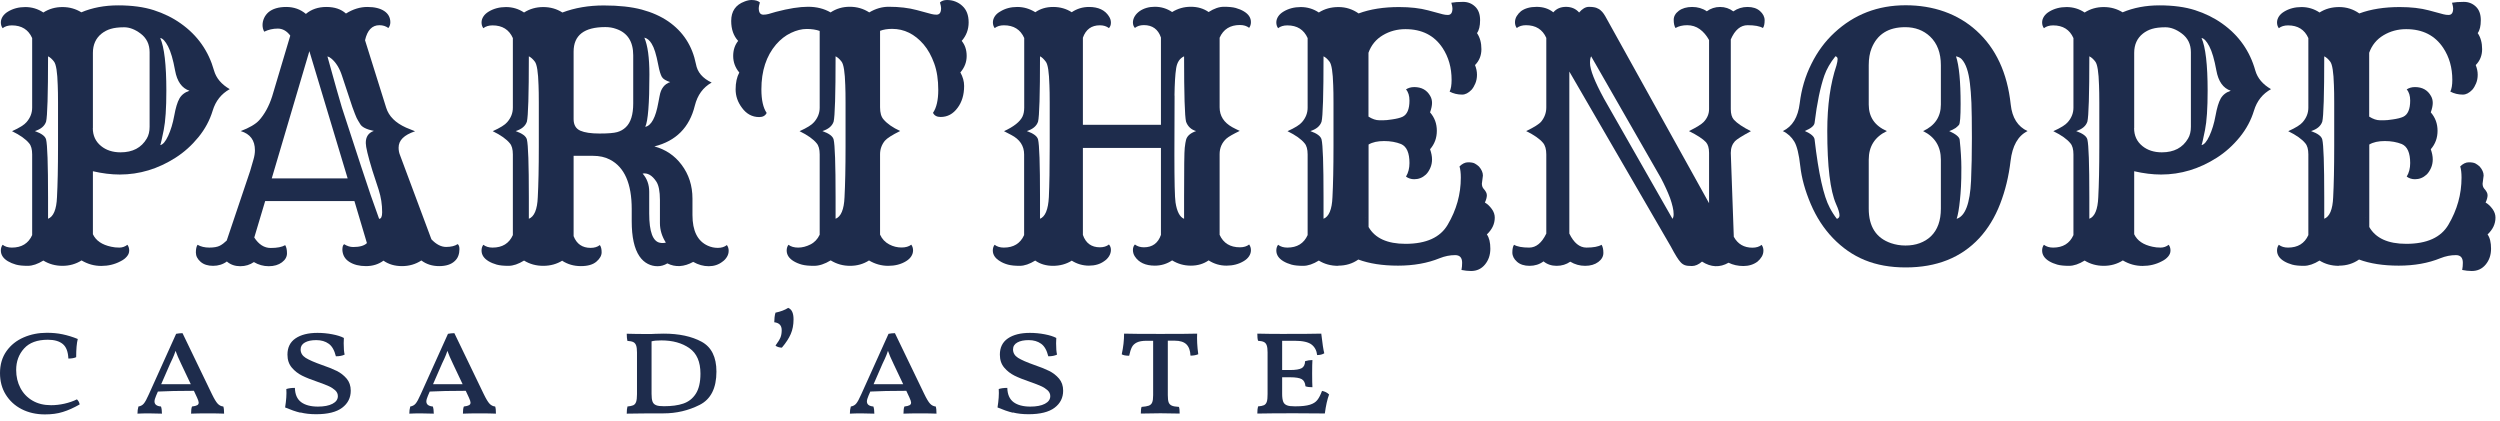 <svg width="297" height="50" viewBox="0 0 297 50" fill="none" xmlns="http://www.w3.org/2000/svg">
<path d="M9.697 30.933C9.015 31.369 8.256 31.581 7.418 31.581C6.58 31.581 5.82 31.369 5.15 30.955C4.48 31.369 3.865 31.581 3.296 31.581C2.726 31.581 2.257 31.536 1.899 31.436C1.542 31.335 1.218 31.201 0.938 31.034C0.38 30.698 0.101 30.274 0.101 29.76C0.101 29.503 0.168 29.268 0.313 29.079C0.603 29.302 0.961 29.414 1.408 29.414C2.569 29.414 3.374 28.922 3.821 27.928V18.343C3.821 17.74 3.698 17.293 3.452 17.014C3.061 16.533 2.391 16.053 1.43 15.584C2.324 15.182 2.893 14.824 3.15 14.511C3.597 13.998 3.821 13.428 3.821 12.791V4.524C3.374 3.519 2.569 3.016 1.408 3.016C0.961 3.016 0.592 3.128 0.313 3.351C0.168 3.15 0.101 2.927 0.101 2.67C0.101 2.413 0.179 2.178 0.324 1.955C0.469 1.732 0.681 1.542 0.938 1.385C1.542 1.017 2.234 0.838 3.005 0.838C3.776 0.838 4.502 1.05 5.15 1.486C5.831 1.05 6.58 0.838 7.418 0.838C8.256 0.838 8.993 1.05 9.663 1.463C10.959 0.916 12.422 0.637 14.042 0.637C15.662 0.637 17.081 0.827 18.265 1.206C19.449 1.586 20.522 2.111 21.482 2.793C23.471 4.2 24.778 6.066 25.426 8.378C25.683 9.283 26.308 10.021 27.291 10.59C26.286 11.149 25.616 11.998 25.269 13.137C24.923 14.277 24.364 15.327 23.571 16.299C22.778 17.271 21.873 18.086 20.857 18.734C18.779 20.064 16.567 20.734 14.232 20.734C13.216 20.734 12.143 20.6 11.037 20.343V27.827C11.395 28.587 12.11 29.079 13.216 29.313C13.506 29.38 13.819 29.414 14.176 29.414C14.534 29.414 14.847 29.302 15.137 29.079C15.282 29.28 15.349 29.503 15.349 29.76C15.349 30.017 15.26 30.252 15.07 30.475C14.88 30.698 14.634 30.888 14.31 31.045C13.618 31.413 12.858 31.592 12.031 31.592C11.205 31.592 10.434 31.38 9.697 30.944V30.933ZM5.697 25.995C6.345 25.75 6.714 24.889 6.77 23.426C6.848 21.963 6.893 19.941 6.893 17.349C6.893 14.757 6.893 13.037 6.893 12.188C6.893 11.339 6.882 10.646 6.859 10.121C6.814 8.579 6.669 7.652 6.423 7.328C6.178 7.004 5.932 6.792 5.709 6.692C5.709 11.238 5.63 13.83 5.474 14.456C5.295 14.981 4.848 15.349 4.145 15.573C4.927 15.852 5.373 16.176 5.474 16.567C5.63 17.192 5.709 19.483 5.709 23.448V25.995H5.697ZM11.026 15.215C11.026 16.109 11.35 16.813 12.009 17.349C12.612 17.84 13.383 18.097 14.322 18.097C15.763 18.097 16.802 17.55 17.438 16.455C17.662 16.075 17.773 15.617 17.773 15.059V6.2C17.773 5.262 17.416 4.524 16.701 3.988C16.053 3.497 15.394 3.24 14.746 3.24C14.098 3.24 13.573 3.307 13.16 3.43C12.746 3.552 12.389 3.742 12.076 3.988C11.383 4.535 11.037 5.306 11.037 6.278V15.215H11.026ZM19.047 17.237C19.349 17.181 19.661 16.824 19.974 16.142C20.287 15.461 20.533 14.668 20.7 13.741C20.868 12.813 21.069 12.143 21.315 11.707C21.561 11.272 21.963 10.959 22.51 10.78C21.605 10.479 21.035 9.674 20.801 8.378C20.566 7.083 20.287 6.122 19.963 5.507C19.639 4.893 19.337 4.558 19.036 4.513C19.516 5.597 19.762 7.686 19.762 10.78C19.762 12.847 19.661 14.4 19.449 15.45C19.237 16.5 19.103 17.092 19.036 17.248L19.047 17.237Z" fill="#1E2C4C"/>
<path d="M26.967 31.056C26.487 31.413 25.928 31.581 25.314 31.581C24.699 31.581 24.197 31.425 23.828 31.101C23.459 30.777 23.27 30.408 23.27 29.995C23.27 29.581 23.337 29.269 23.471 29.079C23.85 29.302 24.32 29.414 24.867 29.414C25.414 29.414 25.839 29.336 26.118 29.19C26.398 29.045 26.666 28.833 26.934 28.576L29.715 20.32L30.106 18.969C30.229 18.567 30.285 18.187 30.285 17.852C30.285 16.667 29.727 15.908 28.598 15.573C29.626 15.182 30.352 14.757 30.777 14.299C31.424 13.584 31.95 12.635 32.329 11.462L34.485 4.234C34.072 3.675 33.569 3.396 33 3.396C32.43 3.396 31.894 3.519 31.391 3.765C31.257 3.53 31.19 3.262 31.19 2.972C31.19 2.681 31.257 2.402 31.38 2.134C31.503 1.866 31.681 1.642 31.894 1.452C32.385 1.039 33.1 0.827 34.005 0.827C34.91 0.827 35.692 1.106 36.34 1.653C36.988 1.106 37.803 0.827 38.775 0.827C39.747 0.827 40.518 1.084 41.099 1.609C41.937 1.084 42.786 0.827 43.646 0.827C44.506 0.827 45.176 0.994 45.657 1.318C46.137 1.642 46.372 2.089 46.372 2.648C46.372 2.905 46.293 3.139 46.137 3.329C45.835 3.106 45.489 2.994 45.076 2.994C44.204 2.994 43.635 3.586 43.367 4.781L45.88 12.802C46.193 13.808 46.975 14.59 48.237 15.159C48.595 15.316 48.952 15.461 49.31 15.595C48.003 16.031 47.355 16.667 47.355 17.539C47.355 17.863 47.41 18.153 47.511 18.399L51.253 28.431C51.823 29.034 52.415 29.336 52.996 29.336C53.577 29.336 54.046 29.224 54.37 29C54.515 29.101 54.582 29.302 54.582 29.593C54.582 29.883 54.538 30.14 54.448 30.386C54.359 30.631 54.214 30.844 54.013 31.023C53.599 31.413 52.985 31.614 52.169 31.614C51.354 31.614 50.65 31.391 50.058 30.944C49.377 31.391 48.606 31.614 47.757 31.614C46.908 31.614 46.17 31.402 45.556 30.967C44.964 31.402 44.271 31.614 43.478 31.614C42.685 31.614 42.026 31.447 41.501 31.112C40.976 30.777 40.708 30.308 40.674 29.693C40.674 29.324 40.741 29.101 40.886 29.012C41.244 29.235 41.602 29.347 41.959 29.347C42.73 29.347 43.277 29.19 43.59 28.878L42.104 23.884H31.503L30.207 28.218C30.743 29.045 31.391 29.459 32.162 29.459C32.933 29.459 33.502 29.347 33.882 29.123C34.027 29.358 34.094 29.682 34.094 30.095C34.094 30.509 33.893 30.866 33.491 31.168C33.089 31.469 32.564 31.626 31.927 31.626C31.291 31.626 30.698 31.458 30.162 31.134C29.693 31.458 29.157 31.626 28.542 31.626C27.928 31.626 27.414 31.447 26.989 31.101L26.967 31.056ZM41.3 21.192L36.753 6.077L32.285 21.192H41.3ZM45.042 25.995C45.277 25.995 45.4 25.738 45.4 25.213C45.4 24.297 45.266 23.415 44.986 22.544L44.238 20.253C43.713 18.533 43.456 17.449 43.456 17.003C43.445 16.265 43.758 15.785 44.417 15.55C43.512 15.372 42.964 15.081 42.775 14.713C42.685 14.556 42.607 14.433 42.551 14.344C42.495 14.255 42.428 14.143 42.372 14.02C42.316 13.897 42.249 13.741 42.171 13.54C42.093 13.338 41.992 13.059 41.858 12.702L40.641 9.037C40.35 8.121 39.926 7.429 39.367 6.96C39.2 6.814 39.043 6.736 38.898 6.703C39.769 9.864 40.35 11.886 40.618 12.78C42.517 18.611 43.646 22.063 44.026 23.147L45.042 26.007V25.995Z" fill="#1E2C4C"/>
<path d="M66.815 30.955C66.145 31.369 65.397 31.581 64.536 31.581C63.676 31.581 62.928 31.369 62.257 30.955C61.587 31.369 60.973 31.581 60.403 31.581C59.833 31.581 59.364 31.536 59.007 31.436C58.649 31.335 58.325 31.201 58.046 31.034C57.487 30.698 57.208 30.274 57.208 29.76C57.208 29.503 57.275 29.269 57.42 29.079C57.711 29.302 58.068 29.414 58.515 29.414C59.677 29.414 60.481 28.922 60.928 27.928V18.343C60.928 17.74 60.805 17.293 60.559 17.014C60.168 16.533 59.498 16.053 58.537 15.584C59.431 15.182 60.001 14.824 60.258 14.511C60.705 13.998 60.928 13.428 60.928 12.791V4.524C60.481 3.519 59.677 3.016 58.515 3.016C58.068 3.016 57.7 3.128 57.42 3.351C57.275 3.15 57.208 2.927 57.208 2.67C57.208 2.413 57.286 2.178 57.431 1.955C57.577 1.732 57.789 1.542 58.046 1.385C58.649 1.017 59.342 0.838 60.112 0.838C60.883 0.838 61.609 1.05 62.257 1.486C62.939 1.05 63.699 0.838 64.536 0.838C65.374 0.838 66.134 1.05 66.815 1.486C68.29 0.927 69.932 0.648 71.731 0.648C73.529 0.648 75.037 0.816 76.244 1.139C77.45 1.463 78.5 1.933 79.383 2.536C81.148 3.754 82.243 5.44 82.678 7.608C82.846 8.58 83.472 9.306 84.544 9.808C83.527 10.378 82.857 11.294 82.544 12.556C81.908 15.148 80.299 16.757 77.741 17.394C79.059 17.751 80.142 18.466 80.969 19.572C81.829 20.711 82.265 22.052 82.265 23.594V25.549C82.265 27.425 82.868 28.643 84.086 29.19C84.455 29.358 84.846 29.447 85.281 29.447C85.717 29.447 86.074 29.336 86.354 29.112C86.499 29.313 86.566 29.537 86.566 29.794C86.566 30.051 86.499 30.285 86.365 30.509C86.231 30.732 86.063 30.922 85.84 31.078C85.371 31.447 84.823 31.626 84.198 31.626C83.572 31.626 82.958 31.458 82.354 31.112C81.26 31.715 80.232 31.771 79.282 31.291C78.914 31.514 78.534 31.626 78.121 31.626C77.707 31.626 77.327 31.536 76.959 31.346C76.59 31.157 76.255 30.866 75.965 30.442C75.35 29.537 75.048 28.151 75.048 26.286V24.834C75.048 21.817 74.188 19.851 72.457 18.958C71.887 18.656 71.206 18.511 70.435 18.511H68.145V28.051C68.502 28.978 69.172 29.447 70.167 29.447C70.614 29.447 70.982 29.336 71.261 29.112C71.407 29.313 71.474 29.593 71.474 29.972C71.474 30.352 71.273 30.721 70.859 31.078C70.446 31.436 69.832 31.614 69.005 31.614C68.178 31.614 67.452 31.402 66.804 30.989L66.815 30.955ZM62.816 25.995C63.464 25.75 63.833 24.89 63.888 23.426C63.967 21.963 64.011 19.941 64.011 17.349C64.011 14.757 64.011 13.037 64.011 12.188C64.011 11.339 64 10.646 63.978 10.121C63.933 8.58 63.788 7.652 63.542 7.328C63.296 7.004 63.05 6.792 62.827 6.692C62.827 11.238 62.749 13.83 62.593 14.456C62.414 14.981 61.967 15.349 61.263 15.573C62.045 15.852 62.492 16.176 62.593 16.567C62.749 17.192 62.827 19.483 62.827 23.448V25.995H62.816ZM71.909 3.217C69.396 3.217 68.145 4.189 68.145 6.133V14.154C68.145 14.835 68.413 15.293 68.949 15.528C69.463 15.751 70.211 15.863 71.217 15.863C72.222 15.863 72.915 15.807 73.317 15.696C73.719 15.584 74.054 15.394 74.345 15.115C74.937 14.556 75.227 13.607 75.227 12.288V6.569C75.227 4.938 74.546 3.888 73.194 3.43C72.792 3.284 72.367 3.217 71.921 3.217H71.909ZM76.344 20.622C76.869 21.214 77.126 21.929 77.126 22.778V25.37C77.126 27.537 77.562 28.699 78.422 28.844C78.657 28.889 78.891 28.878 79.104 28.822C78.634 28.084 78.4 27.314 78.4 26.509V23.761C78.4 22.733 78.255 21.996 77.964 21.561C77.473 20.823 76.925 20.51 76.333 20.622H76.344ZM76.545 4.468C76.948 5.385 77.149 6.848 77.149 8.859C77.149 12.322 76.981 14.389 76.657 15.07C77.372 14.925 77.897 13.964 78.21 12.188L78.366 11.383C78.511 10.534 78.925 9.987 79.618 9.752C79.104 9.585 78.78 9.384 78.634 9.149C78.478 8.87 78.333 8.412 78.21 7.753C78.087 7.094 77.953 6.558 77.83 6.155C77.707 5.753 77.562 5.429 77.417 5.195C77.171 4.781 76.869 4.536 76.534 4.468H76.545Z" fill="#1E2C4C"/>
<path d="M103.255 30.933C102.574 31.369 101.825 31.581 100.988 31.581C100.15 31.581 99.39 31.369 98.686 30.933C97.971 31.369 97.312 31.581 96.709 31.581C96.106 31.581 95.625 31.536 95.257 31.436C94.888 31.335 94.575 31.201 94.296 31.034C93.737 30.698 93.458 30.274 93.458 29.76C93.458 29.503 93.525 29.269 93.671 29.079C93.961 29.302 94.341 29.414 94.821 29.414C95.301 29.414 95.782 29.291 96.273 29.045C96.765 28.799 97.133 28.408 97.379 27.883V18.343C97.379 17.74 97.256 17.293 97.011 17.014C96.62 16.533 95.949 16.053 94.989 15.584C95.882 15.182 96.452 14.824 96.709 14.511C97.156 13.998 97.379 13.428 97.379 12.791V3.675C96.944 3.519 96.43 3.441 95.838 3.441C95.246 3.441 94.62 3.597 93.961 3.91C93.302 4.223 92.721 4.681 92.196 5.284C91.034 6.647 90.453 8.423 90.453 10.613C90.453 11.875 90.665 12.813 91.079 13.417C90.922 13.741 90.632 13.908 90.196 13.908C89.76 13.908 89.381 13.808 89.034 13.618C88.688 13.428 88.398 13.149 88.152 12.813C87.638 12.132 87.392 11.406 87.392 10.613C87.392 9.819 87.537 9.16 87.828 8.613C87.348 8.043 87.102 7.384 87.102 6.658C87.102 5.932 87.303 5.34 87.694 4.859C87.147 4.267 86.867 3.485 86.867 2.491C86.867 1.341 87.392 0.57 88.454 0.179C88.766 0.056 89.046 0 89.28 0C89.727 0 90.062 0.101 90.274 0.29C90.185 0.603 90.14 0.827 90.14 0.961C90.14 1.486 90.319 1.743 90.688 1.743C90.889 1.743 91.09 1.72 91.291 1.665L92.174 1.408C93.704 1.005 94.978 0.804 95.994 0.804C97.011 0.804 97.904 1.028 98.675 1.475C99.345 1.028 100.094 0.804 100.954 0.804C101.814 0.804 102.574 1.028 103.267 1.475C104.015 1.028 104.786 0.804 105.579 0.804C106.841 0.804 107.958 0.938 108.908 1.195L110.651 1.665C110.863 1.72 111.064 1.743 111.254 1.743C111.623 1.743 111.801 1.486 111.801 0.961C111.801 0.827 111.757 0.603 111.667 0.29C111.891 0.089 112.17 0 112.505 0C112.84 0 113.175 0.056 113.488 0.179C113.801 0.302 114.08 0.469 114.315 0.693C114.829 1.151 115.075 1.81 115.075 2.659C115.075 3.508 114.795 4.245 114.248 4.859C114.639 5.329 114.84 5.921 114.84 6.647C114.84 7.373 114.594 8.021 114.091 8.602C114.393 9.138 114.538 9.674 114.538 10.21C114.538 10.747 114.471 11.227 114.337 11.663C114.203 12.098 114.013 12.478 113.767 12.802C113.231 13.54 112.561 13.897 111.745 13.897C111.299 13.897 110.997 13.729 110.841 13.405C111.254 12.802 111.466 11.897 111.466 10.691C111.466 9.484 111.31 8.434 110.986 7.541C110.662 6.647 110.249 5.887 109.723 5.273C108.662 4.044 107.422 3.43 105.981 3.43C105.434 3.43 104.953 3.508 104.551 3.664V12.758C104.551 13.394 104.685 13.875 104.965 14.187C105.4 14.701 106.059 15.159 106.942 15.562C105.992 16.031 105.378 16.422 105.121 16.723C104.741 17.192 104.551 17.729 104.551 18.332V27.872C104.786 28.397 105.154 28.777 105.635 29.034C106.115 29.291 106.607 29.403 107.098 29.403C107.59 29.403 107.97 29.291 108.26 29.067C108.405 29.269 108.472 29.492 108.472 29.749C108.472 30.006 108.394 30.241 108.249 30.464C108.104 30.687 107.891 30.877 107.634 31.034C107.031 31.402 106.327 31.581 105.523 31.581C104.719 31.581 103.948 31.369 103.222 30.933H103.255ZM99.256 25.995C99.904 25.75 100.273 24.89 100.329 23.426C100.407 21.963 100.451 19.941 100.451 17.349C100.451 14.757 100.451 13.037 100.451 12.188C100.451 11.339 100.44 10.646 100.418 10.121C100.373 8.579 100.228 7.652 99.982 7.328C99.736 7.004 99.491 6.792 99.267 6.692C99.267 11.238 99.189 13.83 99.033 14.456C98.854 14.981 98.407 15.349 97.703 15.573C98.485 15.852 98.932 16.176 99.033 16.567C99.189 17.192 99.267 19.483 99.267 23.448V25.995H99.256Z" fill="#1E2C4C"/>
<path d="M127.308 30.978C126.66 31.38 125.911 31.581 125.096 31.581C124.28 31.581 123.565 31.369 122.985 30.955C122.314 31.369 121.7 31.581 121.141 31.581C120.583 31.581 120.114 31.536 119.745 31.436C119.376 31.335 119.063 31.201 118.806 31.034C118.237 30.698 117.946 30.274 117.946 29.76C117.946 29.503 118.013 29.268 118.159 29.078C118.449 29.302 118.806 29.414 119.253 29.414C120.415 29.414 121.219 28.922 121.666 27.928V18.343C121.666 17.326 121.152 16.556 120.136 16.031L119.276 15.584C120.437 15.047 121.175 14.467 121.476 13.841C121.61 13.551 121.677 13.204 121.677 12.78V4.513C121.231 3.508 120.426 3.005 119.264 3.005C118.818 3.005 118.449 3.117 118.17 3.34C118.024 3.139 117.957 2.916 117.957 2.659C117.957 2.402 118.036 2.167 118.181 1.944C118.326 1.72 118.538 1.53 118.818 1.374C119.41 1.005 120.08 0.827 120.851 0.827C121.622 0.827 122.325 1.039 122.996 1.452C123.588 1.039 124.292 0.827 125.118 0.827C125.945 0.827 126.682 1.039 127.319 1.452C127.933 1.039 128.615 0.827 129.374 0.827C130.48 0.827 131.274 1.195 131.743 1.944C131.899 2.178 131.977 2.424 131.977 2.692C131.977 2.96 131.899 3.172 131.743 3.34C131.452 3.117 131.095 3.005 130.67 3.005C129.665 3.005 128.995 3.496 128.648 4.48V14.824H137.92V4.457C137.585 3.474 136.904 2.983 135.898 2.983C135.463 2.983 135.105 3.094 134.826 3.318C134.67 3.15 134.591 2.927 134.591 2.67C134.591 2.413 134.67 2.156 134.815 1.921C134.96 1.687 135.161 1.486 135.396 1.318C135.887 0.983 136.491 0.804 137.194 0.804C137.954 0.804 138.635 1.016 139.25 1.43C139.92 1.016 140.657 0.804 141.473 0.804C142.288 0.804 142.992 1.016 143.584 1.43C144.221 1.016 144.835 0.804 145.405 0.804C145.975 0.804 146.455 0.849 146.813 0.949C147.17 1.05 147.494 1.184 147.773 1.352C148.332 1.687 148.611 2.111 148.611 2.625C148.611 2.882 148.544 3.117 148.399 3.307C148.109 3.083 147.751 2.971 147.304 2.971C146.142 2.971 145.338 3.474 144.891 4.48V12.746C144.891 13.763 145.394 14.556 146.399 15.114C146.69 15.271 146.98 15.416 147.282 15.55C146.5 15.93 145.964 16.232 145.696 16.466C145.159 16.958 144.891 17.572 144.891 18.309V27.894C145.338 28.889 146.142 29.38 147.304 29.38C147.751 29.38 148.12 29.268 148.399 29.045C148.544 29.246 148.611 29.47 148.611 29.727C148.611 29.983 148.533 30.218 148.388 30.441C148.243 30.665 148.03 30.855 147.773 31.011C147.17 31.38 146.478 31.559 145.707 31.559C144.936 31.559 144.221 31.346 143.584 30.933C142.992 31.346 142.288 31.559 141.473 31.559C140.657 31.559 139.92 31.346 139.25 30.933C138.635 31.346 137.954 31.559 137.194 31.559C136.088 31.559 135.284 31.19 134.804 30.441C134.658 30.207 134.591 29.961 134.591 29.693C134.591 29.425 134.67 29.213 134.826 29.045C135.116 29.268 135.474 29.38 135.898 29.38C136.904 29.38 137.574 28.889 137.92 27.906V17.572H128.648V27.906C128.983 28.889 129.665 29.38 130.67 29.38C131.106 29.38 131.463 29.268 131.743 29.045C131.899 29.213 131.977 29.436 131.977 29.693C131.977 29.95 131.899 30.207 131.754 30.441C131.609 30.676 131.408 30.877 131.151 31.045C130.681 31.38 130.089 31.559 129.363 31.559C128.637 31.559 127.933 31.358 127.308 30.955V30.978ZM123.543 25.995C124.169 25.75 124.526 24.889 124.604 23.426C124.671 21.962 124.705 19.941 124.705 17.349C124.705 14.757 124.705 13.037 124.705 12.188C124.705 11.339 124.694 10.646 124.671 10.121C124.627 8.591 124.493 7.663 124.247 7.339C124.001 7.015 123.778 6.792 123.554 6.691C123.554 11.238 123.476 13.83 123.32 14.455C123.141 14.98 122.694 15.349 121.99 15.572C122.772 15.852 123.219 16.176 123.32 16.567C123.476 17.192 123.554 19.483 123.554 23.448V25.995H123.543ZM139.54 11.361C139.529 12.769 139.518 15.092 139.518 18.332C139.518 21.572 139.563 23.482 139.652 24.052C139.82 25.146 140.166 25.794 140.669 25.995V23.448C140.669 19.974 140.691 18.008 140.747 17.561C140.803 17.114 140.847 16.79 140.903 16.611C141.026 16.153 141.417 15.807 142.098 15.572C141.495 15.394 141.104 15.014 140.903 14.455C140.747 13.83 140.669 11.238 140.669 6.691C140.155 6.926 139.842 7.395 139.73 8.099C139.607 8.87 139.551 9.953 139.529 11.361H139.54Z" fill="#1E2C4C"/>
<path d="M158.966 31.581C158.106 31.581 157.335 31.369 156.676 30.955C156.006 31.369 155.392 31.581 154.822 31.581C154.252 31.581 153.783 31.536 153.426 31.436C153.068 31.335 152.744 31.201 152.465 31.034C151.906 30.698 151.627 30.274 151.627 29.76C151.627 29.503 151.694 29.268 151.839 29.079C152.13 29.302 152.487 29.414 152.934 29.414C154.096 29.414 154.9 28.922 155.347 27.928V18.343C155.347 17.74 155.224 17.293 154.978 17.014C154.587 16.533 153.917 16.053 152.956 15.584C153.85 15.182 154.42 14.824 154.677 14.511C155.124 13.998 155.347 13.428 155.347 12.791V4.524C154.9 3.519 154.096 3.016 152.934 3.016C152.487 3.016 152.118 3.128 151.839 3.351C151.694 3.15 151.627 2.927 151.627 2.67C151.627 2.413 151.705 2.178 151.85 1.955C151.996 1.732 152.208 1.542 152.465 1.385C153.068 1.017 153.761 0.838 154.531 0.838C155.302 0.838 156.028 1.05 156.676 1.486C157.358 1.05 158.129 0.838 159.011 0.838C159.894 0.838 160.687 1.095 161.402 1.597C162.787 1.084 164.384 0.838 166.205 0.838C167.546 0.838 168.697 0.972 169.657 1.229L171.4 1.698C171.612 1.754 171.813 1.776 172.003 1.776C172.372 1.776 172.551 1.519 172.551 0.994C172.551 0.86 172.506 0.637 172.417 0.324C172.785 0.257 173.243 0.223 173.813 0.223C174.383 0.223 174.852 0.413 175.243 0.782C175.634 1.151 175.835 1.687 175.835 2.391C175.835 3.094 175.712 3.597 175.466 3.932C175.824 4.457 175.991 5.094 175.991 5.843C175.991 6.591 175.734 7.228 175.232 7.73C175.388 8.121 175.466 8.501 175.466 8.881C175.466 9.261 175.399 9.596 175.276 9.898C175.154 10.199 174.997 10.467 174.818 10.668C174.45 11.048 174.081 11.238 173.701 11.238C173.154 11.238 172.651 11.115 172.216 10.881C172.372 10.568 172.45 10.099 172.45 9.484C172.45 8.043 172.093 6.781 171.378 5.697C170.395 4.212 168.931 3.463 166.965 3.463C165.971 3.463 165.077 3.709 164.273 4.189C163.468 4.67 162.899 5.362 162.575 6.267V13.852C163.033 14.143 163.457 14.288 163.859 14.288C164.262 14.288 164.563 14.288 164.764 14.266C164.965 14.243 165.178 14.221 165.379 14.187C165.915 14.109 166.328 14.009 166.619 13.875C167.166 13.618 167.445 12.97 167.445 11.953C167.445 11.383 167.311 10.937 167.032 10.624C167.289 10.445 167.624 10.345 168.015 10.345C168.886 10.345 169.523 10.702 169.914 11.406C170.059 11.652 170.126 11.931 170.126 12.232C170.126 12.534 170.048 12.903 169.892 13.35C170.428 13.964 170.696 14.69 170.696 15.539C170.696 16.388 170.428 17.114 169.892 17.729C170.048 18.175 170.126 18.578 170.126 18.935C170.126 19.293 170.059 19.639 169.914 19.963C169.769 20.287 169.59 20.555 169.389 20.745C168.987 21.114 168.529 21.292 168.015 21.292C167.646 21.292 167.323 21.192 167.032 20.98C167.311 20.521 167.445 19.985 167.445 19.371C167.445 18.153 167.11 17.405 166.451 17.114C165.859 16.88 165.189 16.757 164.429 16.757C163.67 16.757 163.055 16.891 162.586 17.17V26.967C163.346 28.297 164.809 28.967 166.976 28.967C169.434 28.967 171.11 28.207 171.992 26.688C173.02 24.945 173.545 23.091 173.545 21.102C173.545 20.533 173.489 20.086 173.388 19.773C173.712 19.449 174.059 19.282 174.405 19.282C174.751 19.282 175.031 19.326 175.209 19.427C175.388 19.527 175.556 19.65 175.701 19.784C176.014 20.142 176.17 20.499 176.17 20.857L176.047 21.817C176.047 22.063 176.114 22.264 176.248 22.421C176.505 22.7 176.639 22.957 176.639 23.191C176.639 23.426 176.561 23.728 176.405 24.063C176.706 24.23 176.974 24.487 177.22 24.822C177.466 25.157 177.578 25.504 177.578 25.85C177.578 26.599 177.265 27.258 176.639 27.85C176.919 28.241 177.053 28.811 177.053 29.548C177.053 30.285 176.84 30.911 176.416 31.425C175.991 31.939 175.444 32.195 174.763 32.195C174.394 32.195 174.014 32.151 173.623 32.072C173.679 31.782 173.701 31.503 173.701 31.212C173.701 30.609 173.422 30.308 172.875 30.308C172.26 30.308 171.646 30.43 171.031 30.676C169.579 31.268 167.926 31.559 166.083 31.559C164.239 31.559 162.664 31.313 161.368 30.832C160.687 31.313 159.894 31.559 159 31.559L158.966 31.581ZM157.224 25.995C157.872 25.75 158.24 24.889 158.296 23.426C158.374 21.963 158.419 19.941 158.419 17.349C158.419 14.757 158.419 13.037 158.419 12.188C158.419 11.339 158.408 10.646 158.386 10.121C158.341 8.579 158.196 7.652 157.95 7.328C157.704 7.004 157.458 6.792 157.235 6.692C157.235 11.238 157.157 13.83 157 14.456C156.822 14.981 156.375 15.349 155.671 15.573C156.453 15.852 156.9 16.176 157 16.567C157.157 17.192 157.235 19.483 157.235 23.448V25.995H157.224ZM162.161 25.794C162.161 25.794 162.161 25.861 162.184 25.895L162.161 25.794Z" fill="#1E2C4C"/>
<path d="M183.365 31.056C182.884 31.413 182.326 31.581 181.711 31.581C181.097 31.581 180.594 31.425 180.226 31.101C179.857 30.777 179.667 30.408 179.667 29.995C179.667 29.581 179.734 29.268 179.868 29.079C180.248 29.302 180.84 29.414 181.667 29.414C182.493 29.414 183.164 28.855 183.7 27.749V18.343C183.7 17.729 183.566 17.271 183.309 16.969C182.918 16.5 182.248 16.031 181.309 15.573C182.259 15.115 182.862 14.735 183.108 14.433C183.499 13.942 183.7 13.383 183.7 12.769V4.502C183.253 3.497 182.449 2.994 181.287 2.994C180.84 2.994 180.471 3.106 180.192 3.329C180.047 3.128 179.98 2.904 179.98 2.648C179.98 2.391 180.047 2.145 180.181 1.921C180.315 1.698 180.482 1.508 180.695 1.329C181.153 0.994 181.767 0.815 182.549 0.815C183.331 0.815 183.99 1.028 184.538 1.463C184.906 1.028 185.409 0.815 186.046 0.815C186.683 0.815 187.208 1.039 187.599 1.486C187.978 1.039 188.369 0.815 188.76 0.815C189.151 0.815 189.464 0.86 189.665 0.938C189.866 1.017 190.045 1.117 190.179 1.251C190.391 1.419 190.626 1.754 190.883 2.245L203.037 24.141V18.164C203.037 17.595 202.914 17.17 202.669 16.891C202.289 16.489 201.618 16.053 200.647 15.573C201.551 15.126 202.132 14.768 202.389 14.5C202.825 14.042 203.037 13.528 203.037 12.97V4.759C202.736 4.211 202.367 3.776 201.931 3.463C201.496 3.15 200.993 2.994 200.445 2.994C199.898 2.994 199.418 3.106 199.049 3.329C198.904 3.094 198.837 2.77 198.837 2.357C198.837 1.944 199.038 1.586 199.44 1.285C199.842 0.983 200.378 0.827 201.026 0.827C201.674 0.827 202.266 0.994 202.769 1.34C203.227 1.005 203.752 0.827 204.344 0.827C204.936 0.827 205.461 1.005 205.919 1.352C206.433 0.994 206.992 0.827 207.606 0.827C208.221 0.827 208.712 0.983 209.081 1.307C209.449 1.631 209.639 2 209.639 2.413C209.639 2.826 209.572 3.139 209.438 3.329C209.058 3.106 208.455 2.994 207.617 2.994C206.78 2.994 206.109 3.552 205.618 4.681V12.97C205.618 13.528 205.741 13.942 205.975 14.21C206.366 14.645 207.048 15.103 208.008 15.584C206.947 16.154 206.321 16.556 206.109 16.779C205.785 17.137 205.618 17.595 205.618 18.175L205.975 28.129C206.444 28.989 207.182 29.425 208.187 29.425C208.634 29.425 209.003 29.313 209.282 29.09C209.427 29.291 209.494 29.514 209.494 29.771C209.494 30.028 209.427 30.274 209.293 30.497C209.159 30.721 208.991 30.911 208.779 31.089C208.321 31.425 207.763 31.603 207.115 31.603C206.467 31.603 205.875 31.469 205.35 31.212C204.322 31.804 203.261 31.76 202.199 31.078C201.786 31.436 201.384 31.603 201.004 31.603C200.624 31.603 200.345 31.57 200.166 31.503C199.987 31.436 199.809 31.324 199.652 31.145C199.407 30.899 199.016 30.274 198.49 29.28L186.437 8.501V27.749C186.973 28.855 187.654 29.414 188.47 29.414C189.285 29.414 189.889 29.302 190.268 29.079C190.414 29.313 190.481 29.637 190.481 30.05C190.481 30.464 190.28 30.821 189.877 31.123C189.475 31.425 188.95 31.581 188.314 31.581C187.677 31.581 187.085 31.413 186.548 31.089C186.079 31.413 185.543 31.581 184.929 31.581C184.314 31.581 183.8 31.402 183.376 31.056H183.365ZM198.692 25.995C198.781 25.872 198.826 25.694 198.826 25.437C198.826 25.18 198.792 24.889 198.714 24.577C198.636 24.264 198.546 23.918 198.412 23.549C198.133 22.811 197.776 22.03 197.34 21.192L189.028 6.691C188.939 6.837 188.894 7.094 188.894 7.473C188.894 8.289 189.453 9.697 190.559 11.73L198.692 25.995Z" fill="#1E2C4C"/>
<path d="M215.114 24.23C214.443 22.644 214.03 21.158 213.874 19.739C213.717 18.332 213.483 17.349 213.159 16.813C212.835 16.276 212.388 15.852 211.796 15.573C212.935 15.036 213.606 13.93 213.807 12.266C214.008 10.601 214.466 9.037 215.192 7.596C215.907 6.144 216.823 4.904 217.94 3.876C220.275 1.709 223.09 0.625 226.386 0.625C229.681 0.625 232.574 1.631 234.797 3.642C237.11 5.731 238.473 8.658 238.875 12.422C239.042 13.986 239.713 15.047 240.875 15.573C239.735 16.131 239.065 17.326 238.853 19.136C238.64 20.946 238.227 22.655 237.613 24.23C236.998 25.817 236.171 27.168 235.144 28.285C232.988 30.609 230.072 31.771 226.397 31.771C222.721 31.771 219.996 30.609 217.75 28.285C216.667 27.157 215.784 25.805 215.114 24.23ZM218.242 25.995C218.443 25.917 218.532 25.783 218.532 25.582C218.532 25.291 218.398 24.845 218.119 24.23C217.426 22.644 217.08 19.762 217.08 15.561C217.08 12.501 217.449 9.909 218.175 7.764C218.264 7.44 218.309 7.194 218.309 7.015C218.309 6.837 218.219 6.736 218.052 6.68C217.437 7.451 217.002 8.211 216.734 8.97C216.253 10.356 215.862 12.232 215.572 14.601C215.527 14.936 215.147 15.26 214.41 15.561C215.147 15.885 215.527 16.221 215.572 16.556C216.041 20.611 216.644 23.314 217.37 24.666C217.616 25.146 217.895 25.582 218.208 25.984L218.242 25.995ZM224.162 15.573C222.721 16.265 222.006 17.393 222.006 18.969V24.789C222.006 26.922 222.889 28.285 224.654 28.889C225.179 29.067 225.749 29.168 226.363 29.168C226.978 29.168 227.547 29.079 228.061 28.889C228.575 28.699 229.022 28.431 229.402 28.062C230.184 27.302 230.575 26.208 230.575 24.789V18.969C230.575 17.405 229.871 16.265 228.463 15.573C229.871 14.925 230.575 13.863 230.575 12.422V7.742C230.575 6.289 230.15 5.161 229.301 4.346C228.508 3.597 227.514 3.228 226.341 3.228C224.341 3.228 223.012 4.066 222.341 5.742C222.118 6.3 222.006 6.971 222.006 7.742V12.422C222.006 13.897 222.721 14.947 224.162 15.573ZM232.373 6.691C232.742 7.786 232.921 9.674 232.921 12.355C232.921 13.874 232.854 14.701 232.72 14.846C232.586 14.992 232.463 15.103 232.329 15.204C232.094 15.36 231.837 15.483 231.569 15.573C232.351 15.93 232.764 16.265 232.809 16.589C232.943 17.874 233.01 18.98 233.01 19.907C233.01 20.834 232.999 21.594 232.965 22.164C232.932 22.733 232.898 23.258 232.842 23.739C232.742 24.767 232.608 25.526 232.451 25.995C233.468 25.683 234.038 24.174 234.161 21.471C234.228 19.952 234.261 18.265 234.261 16.399C234.261 14.534 234.239 13.137 234.205 12.21C234.161 11.272 234.105 10.512 234.027 9.909C233.87 8.524 233.546 7.563 233.044 7.027C232.898 6.87 232.675 6.758 232.373 6.691Z" fill="#1E2C4C"/>
<path d="M252.202 30.933C251.52 31.369 250.76 31.581 249.923 31.581C249.085 31.581 248.325 31.369 247.655 30.955C246.985 31.369 246.37 31.581 245.8 31.581C245.231 31.581 244.761 31.536 244.404 31.436C244.047 31.335 243.723 31.201 243.443 31.034C242.885 30.698 242.605 30.274 242.605 29.76C242.605 29.503 242.672 29.268 242.818 29.079C243.108 29.302 243.466 29.414 243.913 29.414C245.074 29.414 245.879 28.922 246.325 27.928V18.343C246.325 17.74 246.203 17.293 245.957 17.014C245.566 16.533 244.896 16.053 243.935 15.584C244.829 15.182 245.398 14.824 245.655 14.511C246.102 13.998 246.325 13.428 246.325 12.791V4.524C245.879 3.519 245.074 3.016 243.913 3.016C243.466 3.016 243.097 3.128 242.818 3.351C242.672 3.15 242.605 2.927 242.605 2.67C242.605 2.413 242.684 2.178 242.829 1.955C242.974 1.732 243.186 1.542 243.443 1.385C244.047 1.017 244.739 0.838 245.51 0.838C246.281 0.838 247.007 1.05 247.655 1.486C248.336 1.05 249.085 0.838 249.923 0.838C250.76 0.838 251.498 1.05 252.168 1.463C253.464 0.916 254.927 0.637 256.547 0.637C258.167 0.637 259.586 0.827 260.77 1.206C261.954 1.586 263.026 2.111 263.987 2.793C265.976 4.2 267.283 6.066 267.931 8.378C268.188 9.283 268.813 10.021 269.796 10.59C268.791 11.149 268.121 11.998 267.774 13.137C267.428 14.277 266.869 15.327 266.076 16.299C265.283 17.271 264.378 18.086 263.362 18.734C261.284 20.064 259.072 20.734 256.737 20.734C255.72 20.734 254.648 20.6 253.542 20.343V27.827C253.9 28.587 254.615 29.079 255.72 29.313C256.011 29.38 256.324 29.414 256.681 29.414C257.039 29.414 257.351 29.302 257.642 29.079C257.787 29.28 257.854 29.503 257.854 29.76C257.854 30.017 257.765 30.252 257.575 30.475C257.385 30.698 257.139 30.888 256.815 31.045C256.123 31.413 255.363 31.592 254.536 31.592C253.71 31.592 252.939 31.38 252.202 30.944V30.933ZM248.202 25.995C248.85 25.75 249.219 24.889 249.275 23.426C249.353 21.963 249.398 19.941 249.398 17.349C249.398 14.757 249.398 13.037 249.398 12.188C249.398 11.339 249.386 10.646 249.364 10.121C249.319 8.579 249.174 7.652 248.928 7.328C248.683 7.004 248.437 6.792 248.213 6.692C248.213 11.238 248.135 13.83 247.979 14.456C247.8 14.981 247.353 15.349 246.649 15.573C247.431 15.852 247.878 16.176 247.979 16.567C248.135 17.192 248.213 19.483 248.213 23.448V25.995H248.202ZM253.531 15.215C253.531 16.109 253.855 16.813 254.514 17.349C255.117 17.84 255.888 18.097 256.826 18.097C258.268 18.097 259.306 17.55 259.943 16.455C260.167 16.075 260.278 15.617 260.278 15.059V6.2C260.278 5.262 259.921 4.524 259.206 3.988C258.558 3.497 257.899 3.24 257.251 3.24C256.603 3.24 256.078 3.307 255.665 3.43C255.251 3.552 254.894 3.742 254.581 3.988C253.888 4.535 253.542 5.306 253.542 6.278V15.215H253.531ZM261.552 17.237C261.853 17.181 262.166 16.824 262.479 16.142C262.792 15.461 263.038 14.668 263.205 13.741C263.373 12.813 263.574 12.143 263.82 11.707C264.065 11.272 264.468 10.959 265.015 10.78C264.11 10.479 263.54 9.674 263.306 8.378C263.071 7.083 262.792 6.122 262.468 5.507C262.144 4.893 261.842 4.558 261.541 4.513C262.021 5.597 262.267 7.686 262.267 10.78C262.267 12.847 262.166 14.4 261.954 15.45C261.742 16.5 261.608 17.092 261.541 17.248L261.552 17.237Z" fill="#1E2C4C"/>
<path d="M277.851 31.581C276.991 31.581 276.22 31.369 275.561 30.955C274.891 31.369 274.276 31.581 273.707 31.581C273.137 31.581 272.668 31.536 272.31 31.436C271.953 31.335 271.629 31.201 271.35 31.034C270.791 30.698 270.512 30.274 270.512 29.76C270.512 29.503 270.579 29.268 270.724 29.079C271.014 29.302 271.372 29.414 271.819 29.414C272.981 29.414 273.785 28.922 274.232 27.928V18.343C274.232 17.74 274.109 17.293 273.863 17.014C273.472 16.533 272.802 16.053 271.841 15.584C272.735 15.182 273.305 14.824 273.561 14.511C274.008 13.998 274.232 13.428 274.232 12.791V4.524C273.785 3.519 272.981 3.016 271.819 3.016C271.372 3.016 271.003 3.128 270.724 3.351C270.579 3.15 270.512 2.927 270.512 2.67C270.512 2.413 270.59 2.178 270.735 1.955C270.88 1.732 271.093 1.542 271.35 1.385C271.953 1.017 272.645 0.838 273.416 0.838C274.187 0.838 274.913 1.05 275.561 1.486C276.243 1.05 277.013 0.838 277.896 0.838C278.778 0.838 279.572 1.095 280.287 1.597C281.672 1.084 283.269 0.838 285.09 0.838C286.431 0.838 287.581 0.972 288.542 1.229L290.285 1.698C290.497 1.754 290.698 1.776 290.888 1.776C291.257 1.776 291.435 1.519 291.435 0.994C291.435 0.86 291.391 0.637 291.301 0.324C291.67 0.257 292.128 0.223 292.698 0.223C293.267 0.223 293.737 0.413 294.128 0.782C294.519 1.151 294.72 1.687 294.72 2.391C294.72 3.094 294.597 3.597 294.351 3.932C294.709 4.457 294.876 5.094 294.876 5.843C294.876 6.591 294.619 7.228 294.116 7.73C294.273 8.121 294.351 8.501 294.351 8.881C294.351 9.261 294.284 9.596 294.161 9.898C294.038 10.199 293.882 10.467 293.703 10.668C293.334 11.048 292.966 11.238 292.586 11.238C292.039 11.238 291.536 11.115 291.1 10.881C291.257 10.568 291.335 10.099 291.335 9.484C291.335 8.043 290.977 6.781 290.262 5.697C289.279 4.212 287.816 3.463 285.85 3.463C284.856 3.463 283.962 3.709 283.158 4.189C282.353 4.67 281.783 5.362 281.459 6.267V13.852C281.918 14.143 282.342 14.288 282.744 14.288C283.146 14.288 283.448 14.288 283.649 14.266C283.85 14.243 284.062 14.221 284.263 14.187C284.8 14.109 285.213 14.009 285.503 13.875C286.051 13.618 286.33 12.97 286.33 11.953C286.33 11.383 286.196 10.937 285.917 10.624C286.174 10.445 286.509 10.345 286.9 10.345C287.771 10.345 288.408 10.702 288.799 11.406C288.944 11.652 289.011 11.931 289.011 12.232C289.011 12.534 288.933 12.903 288.777 13.35C289.313 13.964 289.581 14.69 289.581 15.539C289.581 16.388 289.313 17.114 288.777 17.729C288.933 18.175 289.011 18.578 289.011 18.935C289.011 19.293 288.944 19.639 288.799 19.963C288.654 20.287 288.475 20.555 288.274 20.745C287.872 21.114 287.414 21.292 286.9 21.292C286.531 21.292 286.207 21.192 285.917 20.98C286.196 20.521 286.33 19.985 286.33 19.371C286.33 18.153 285.995 17.405 285.336 17.114C284.744 16.88 284.074 16.757 283.314 16.757C282.554 16.757 281.94 16.891 281.471 17.17V26.967C282.23 28.297 283.694 28.967 285.861 28.967C288.319 28.967 289.994 28.207 290.877 26.688C291.905 24.945 292.43 23.091 292.43 21.102C292.43 20.533 292.374 20.086 292.273 19.773C292.597 19.449 292.943 19.282 293.29 19.282C293.636 19.282 293.915 19.326 294.094 19.427C294.273 19.527 294.44 19.65 294.586 19.784C294.898 20.142 295.055 20.499 295.055 20.857L294.932 21.817C294.932 22.063 294.999 22.264 295.133 22.421C295.39 22.7 295.524 22.957 295.524 23.191C295.524 23.426 295.446 23.728 295.289 24.063C295.591 24.23 295.859 24.487 296.105 24.822C296.351 25.157 296.462 25.504 296.462 25.85C296.462 26.599 296.15 27.258 295.524 27.85C295.803 28.241 295.937 28.811 295.937 29.548C295.937 30.285 295.725 30.911 295.301 31.425C294.876 31.939 294.329 32.195 293.647 32.195C293.279 32.195 292.899 32.151 292.508 32.072C292.564 31.782 292.586 31.503 292.586 31.212C292.586 30.609 292.307 30.308 291.759 30.308C291.145 30.308 290.531 30.43 289.916 30.676C288.464 31.268 286.811 31.559 284.967 31.559C283.124 31.559 281.549 31.313 280.253 30.832C279.572 31.313 278.778 31.559 277.885 31.559L277.851 31.581ZM276.108 25.995C276.756 25.75 277.125 24.889 277.181 23.426C277.259 21.963 277.304 19.941 277.304 17.349C277.304 14.757 277.304 13.037 277.304 12.188C277.304 11.339 277.293 10.646 277.27 10.121C277.226 8.579 277.08 7.652 276.835 7.328C276.589 7.004 276.343 6.792 276.12 6.692C276.12 11.238 276.041 13.83 275.885 14.456C275.706 14.981 275.259 15.349 274.556 15.573C275.338 15.852 275.785 16.176 275.885 16.567C276.041 17.192 276.12 19.483 276.12 23.448V25.995H276.108ZM281.046 25.794C281.046 25.794 281.046 25.861 281.068 25.895L281.046 25.794Z" fill="#1E2C4C"/>
<path d="M9.06 42.428C8.825 42.54 8.512 42.596 8.121 42.596C8.088 41.78 7.865 41.199 7.451 40.864C7.038 40.529 6.457 40.362 5.686 40.362C4.424 40.362 3.485 40.708 2.86 41.401C2.234 42.093 1.921 42.942 1.921 43.947C1.921 44.741 2.089 45.456 2.424 46.092C2.759 46.729 3.24 47.232 3.854 47.589C4.48 47.958 5.217 48.137 6.066 48.137C6.58 48.137 7.105 48.081 7.652 47.958C8.188 47.835 8.691 47.668 9.138 47.444C9.216 47.511 9.283 47.6 9.35 47.712C9.417 47.835 9.451 47.947 9.462 48.047C8.758 48.45 8.088 48.751 7.462 48.941C6.837 49.142 6.122 49.231 5.329 49.231C4.301 49.231 3.374 49.019 2.569 48.606C1.765 48.193 1.139 47.612 0.681 46.874C0.223 46.137 0 45.288 0 44.327C0 43.311 0.257 42.439 0.771 41.713C1.285 40.987 1.966 40.451 2.815 40.082C3.664 39.714 4.58 39.535 5.563 39.535C6.234 39.535 6.848 39.591 7.429 39.714C8.01 39.837 8.613 40.015 9.239 40.272C9.116 40.753 9.049 41.468 9.049 42.428H9.06Z" fill="#1E2C4C"/>
<path d="M26.644 49.142C26.141 49.12 25.493 49.109 24.7 49.109C23.907 49.109 23.203 49.12 22.701 49.142C22.701 48.751 22.734 48.472 22.812 48.293C23.103 48.26 23.304 48.204 23.427 48.137C23.55 48.07 23.605 47.969 23.605 47.824C23.605 47.712 23.538 47.511 23.416 47.243L23.036 46.428C21.226 46.428 19.796 46.461 18.757 46.517L18.545 47.008C18.422 47.299 18.355 47.522 18.355 47.69C18.355 48.047 18.612 48.248 19.126 48.293C19.204 48.517 19.238 48.807 19.238 49.142C18.757 49.12 18.232 49.109 17.674 49.109C17.182 49.109 16.735 49.12 16.333 49.142C16.333 48.84 16.366 48.561 16.445 48.293C16.724 48.248 16.936 48.126 17.081 47.947C17.238 47.768 17.439 47.399 17.685 46.841L20.924 39.658C21.159 39.613 21.416 39.58 21.684 39.58L25.158 46.785C25.438 47.366 25.672 47.757 25.862 47.958C26.052 48.159 26.275 48.271 26.532 48.293C26.599 48.483 26.622 48.762 26.622 49.142H26.644ZM22.667 45.646L21.539 43.266C21.215 42.596 20.991 42.071 20.857 41.68C20.757 41.993 20.634 42.305 20.489 42.618C20.343 42.931 20.254 43.121 20.221 43.188L19.148 45.646H22.678H22.667Z" fill="#1E2C4C"/>
<path d="M35.692 49.03C35.133 48.896 34.53 48.684 33.871 48.405C34.005 47.567 34.061 46.83 34.016 46.215C34.296 46.126 34.631 46.081 35.033 46.081C35.055 46.863 35.301 47.422 35.781 47.779C36.251 48.125 36.921 48.304 37.77 48.304C38.496 48.304 39.077 48.192 39.501 47.969C39.926 47.746 40.138 47.444 40.138 47.064C40.138 46.796 40.038 46.573 39.825 46.371C39.613 46.182 39.367 46.014 39.066 45.88C38.775 45.746 38.34 45.578 37.77 45.377C36.988 45.109 36.362 44.863 35.893 44.629C35.424 44.394 35.011 44.081 34.664 43.668C34.318 43.255 34.15 42.752 34.15 42.126C34.15 41.289 34.463 40.641 35.1 40.205C35.737 39.769 36.608 39.546 37.714 39.546C38.306 39.546 38.898 39.602 39.479 39.714C40.06 39.825 40.518 39.97 40.853 40.149C40.842 40.283 40.831 40.495 40.831 40.786C40.831 41.356 40.864 41.803 40.943 42.126C40.674 42.261 40.328 42.328 39.904 42.328C39.725 41.613 39.446 41.11 39.043 40.831C38.652 40.551 38.161 40.406 37.58 40.406C36.999 40.406 36.575 40.495 36.228 40.685C35.882 40.875 35.714 41.155 35.714 41.512C35.714 41.925 35.915 42.261 36.318 42.517C36.72 42.763 37.345 43.042 38.206 43.344C38.932 43.59 39.535 43.836 39.993 44.059C40.451 44.282 40.853 44.595 41.177 44.975C41.501 45.355 41.669 45.835 41.669 46.416C41.669 47.243 41.334 47.924 40.652 48.438C39.971 48.952 38.943 49.209 37.558 49.209C36.865 49.209 36.239 49.142 35.681 48.997L35.692 49.03Z" fill="#1E2C4C"/>
<path d="M58.939 49.142C58.436 49.12 57.788 49.109 56.995 49.109C56.202 49.109 55.498 49.12 54.995 49.142C54.995 48.751 55.029 48.472 55.107 48.293C55.398 48.26 55.599 48.204 55.722 48.137C55.844 48.07 55.9 47.969 55.9 47.824C55.9 47.712 55.833 47.511 55.711 47.243L55.331 46.428C53.521 46.428 52.091 46.461 51.052 46.517L50.84 47.008C50.717 47.299 50.65 47.522 50.65 47.69C50.65 48.047 50.907 48.248 51.421 48.293C51.499 48.517 51.532 48.807 51.532 49.142C51.052 49.12 50.527 49.109 49.968 49.109C49.477 49.109 49.03 49.12 48.628 49.142C48.628 48.84 48.661 48.561 48.74 48.293C49.019 48.248 49.231 48.126 49.376 47.947C49.533 47.768 49.734 47.399 49.98 46.841L53.219 39.658C53.454 39.613 53.711 39.58 53.979 39.58L57.453 46.785C57.733 47.366 57.967 47.757 58.157 47.958C58.347 48.159 58.57 48.271 58.827 48.293C58.894 48.483 58.917 48.762 58.917 49.142H58.939ZM54.962 45.646L53.834 43.266C53.51 42.596 53.286 42.071 53.152 41.68C53.052 41.993 52.929 42.305 52.784 42.618C52.638 42.931 52.549 43.121 52.516 43.188L51.443 45.646H54.973H54.962Z" fill="#1E2C4C"/>
<path d="M74.523 48.293C74.825 48.271 75.059 48.215 75.227 48.148C75.394 48.069 75.506 47.935 75.573 47.734C75.64 47.533 75.674 47.232 75.674 46.83V41.87C75.674 41.501 75.64 41.233 75.573 41.043C75.506 40.853 75.394 40.719 75.238 40.641C75.082 40.562 74.847 40.518 74.534 40.495C74.49 40.294 74.456 40.015 74.456 39.646C75.16 39.669 75.975 39.68 76.891 39.68C77.305 39.68 77.618 39.68 77.841 39.658L78.846 39.635C80.667 39.635 82.175 39.959 83.348 40.596C84.521 41.233 85.113 42.417 85.113 44.148C85.113 46.115 84.443 47.433 83.114 48.103C81.784 48.773 80.355 49.108 78.835 49.108C77.025 49.108 75.562 49.12 74.456 49.142C74.456 48.751 74.49 48.472 74.545 48.293H74.523ZM81.17 47.947C81.796 47.734 82.287 47.355 82.656 46.785C83.024 46.215 83.214 45.422 83.214 44.383C83.214 42.987 82.779 41.981 81.907 41.367C81.036 40.752 79.919 40.44 78.578 40.44C78.064 40.44 77.673 40.473 77.405 40.551V46.785C77.405 47.187 77.439 47.489 77.517 47.701C77.595 47.913 77.729 48.047 77.942 48.136C78.154 48.226 78.455 48.259 78.88 48.259C79.785 48.259 80.555 48.159 81.17 47.947Z" fill="#1E2C4C"/>
<path d="M93.938 39.691C93.715 40.205 93.358 40.741 92.888 41.3C92.754 41.3 92.609 41.278 92.464 41.233C92.319 41.188 92.207 41.132 92.129 41.054C92.441 40.63 92.642 40.294 92.732 40.06C92.821 39.825 92.866 39.546 92.866 39.222C92.866 38.675 92.576 38.351 91.983 38.284C91.983 38.138 91.995 37.937 92.017 37.703C92.039 37.468 92.084 37.289 92.129 37.144C92.732 37.021 93.235 36.831 93.637 36.575C94.061 36.742 94.273 37.189 94.273 37.937C94.273 38.596 94.162 39.177 93.938 39.691Z" fill="#1E2C4C"/>
<path d="M111.277 49.142C110.774 49.12 110.126 49.109 109.333 49.109C108.54 49.109 107.836 49.12 107.333 49.142C107.333 48.751 107.367 48.472 107.445 48.293C107.736 48.26 107.937 48.204 108.06 48.137C108.182 48.07 108.238 47.969 108.238 47.824C108.238 47.712 108.171 47.511 108.048 47.243L107.669 46.428C105.859 46.428 104.429 46.461 103.39 46.517L103.178 47.008C103.055 47.299 102.988 47.522 102.988 47.69C102.988 48.047 103.245 48.248 103.759 48.293C103.837 48.517 103.87 48.807 103.87 49.142C103.39 49.12 102.865 49.109 102.306 49.109C101.815 49.109 101.368 49.12 100.966 49.142C100.966 48.84 100.999 48.561 101.078 48.293C101.357 48.248 101.569 48.126 101.714 47.947C101.871 47.768 102.072 47.399 102.318 46.841L105.557 39.658C105.792 39.613 106.049 39.58 106.317 39.58L109.791 46.785C110.07 47.366 110.305 47.757 110.495 47.958C110.685 48.159 110.908 48.271 111.165 48.293C111.232 48.483 111.255 48.762 111.255 49.142H111.277ZM107.3 45.646L106.172 43.266C105.848 42.596 105.624 42.071 105.49 41.68C105.39 41.993 105.267 42.305 105.122 42.618C104.976 42.931 104.887 43.121 104.853 43.188L103.781 45.646H107.311H107.3Z" fill="#1E2C4C"/>
<path d="M120.326 49.03C119.767 48.896 119.164 48.684 118.505 48.405C118.639 47.567 118.695 46.83 118.65 46.215C118.929 46.126 119.265 46.081 119.667 46.081C119.689 46.863 119.935 47.422 120.415 47.779C120.884 48.125 121.555 48.304 122.404 48.304C123.13 48.304 123.711 48.192 124.135 47.969C124.56 47.746 124.772 47.444 124.772 47.064C124.772 46.796 124.671 46.573 124.459 46.371C124.247 46.182 124.001 46.014 123.699 45.88C123.409 45.746 122.973 45.578 122.404 45.377C121.622 45.109 120.996 44.863 120.527 44.629C120.058 44.394 119.644 44.081 119.298 43.668C118.952 43.255 118.784 42.752 118.784 42.126C118.784 41.289 119.097 40.641 119.734 40.205C120.37 39.769 121.242 39.546 122.348 39.546C122.94 39.546 123.532 39.602 124.113 39.714C124.694 39.825 125.152 39.97 125.487 40.149C125.476 40.283 125.465 40.495 125.465 40.786C125.465 41.356 125.498 41.803 125.576 42.126C125.308 42.261 124.962 42.328 124.537 42.328C124.359 41.613 124.079 41.11 123.677 40.831C123.286 40.551 122.795 40.406 122.214 40.406C121.633 40.406 121.208 40.495 120.862 40.685C120.516 40.875 120.348 41.155 120.348 41.512C120.348 41.925 120.549 42.261 120.951 42.517C121.354 42.763 121.979 43.042 122.839 43.344C123.565 43.59 124.169 43.836 124.627 44.059C125.085 44.282 125.487 44.595 125.811 44.975C126.135 45.355 126.302 45.835 126.302 46.416C126.302 47.243 125.967 47.924 125.286 48.438C124.604 48.952 123.577 49.209 122.191 49.209C121.499 49.209 120.873 49.142 120.315 48.997L120.326 49.03Z" fill="#1E2C4C"/>
<path d="M142.355 42.082C142.087 42.194 141.785 42.249 141.428 42.249C141.406 41.646 141.238 41.199 140.948 40.909C140.646 40.618 140.188 40.473 139.562 40.473H138.736V46.941C138.736 47.332 138.769 47.623 138.836 47.801C138.903 47.98 139.037 48.114 139.216 48.192C139.395 48.271 139.674 48.315 140.054 48.338C140.121 48.494 140.143 48.751 140.143 49.131C139.216 49.108 138.456 49.097 137.864 49.097C137.138 49.097 136.356 49.108 135.529 49.131C135.529 48.751 135.563 48.494 135.619 48.338C135.999 48.315 136.278 48.259 136.479 48.192C136.68 48.114 136.814 47.98 136.881 47.801C136.959 47.611 136.993 47.332 136.993 46.952V40.484H136.222C135.719 40.484 135.328 40.551 135.06 40.685C134.792 40.819 134.591 40.998 134.468 41.244C134.345 41.49 134.234 41.825 134.144 42.261C133.742 42.261 133.452 42.205 133.262 42.093C133.452 41.233 133.541 40.417 133.541 39.635C134.189 39.658 135.63 39.669 137.864 39.669C140.099 39.669 141.584 39.658 142.221 39.635C142.188 40.317 142.221 41.132 142.355 42.093V42.082Z" fill="#1E2C4C"/>
<path d="M157.905 46.841C157.682 47.433 157.514 48.192 157.391 49.12L153.749 49.097C151.939 49.097 150.476 49.108 149.37 49.131C149.37 48.74 149.404 48.461 149.459 48.282C149.772 48.259 150.007 48.204 150.163 48.136C150.32 48.058 150.431 47.924 150.498 47.723C150.565 47.522 150.588 47.221 150.588 46.818V41.858C150.588 41.49 150.554 41.222 150.487 41.032C150.42 40.842 150.309 40.708 150.152 40.63C149.996 40.551 149.761 40.507 149.459 40.484C149.392 40.294 149.37 40.015 149.37 39.635C150.275 39.658 151.258 39.669 152.33 39.669C154.643 39.669 156.196 39.658 156.967 39.635C157.101 40.819 157.223 41.601 157.324 41.97C157.112 42.104 156.832 42.182 156.475 42.182C156.419 41.657 156.207 41.244 155.827 40.942C155.447 40.641 154.766 40.484 153.794 40.484H152.319V43.959H153.258C153.928 43.959 154.386 43.88 154.643 43.735C154.9 43.59 155.034 43.311 155.045 42.908C155.324 42.819 155.615 42.774 155.916 42.774C155.894 43.087 155.883 43.612 155.883 44.361C155.883 45.165 155.894 45.712 155.916 46.003C155.581 46.003 155.302 45.969 155.09 45.891C155.056 45.478 154.9 45.187 154.643 45.042C154.386 44.897 153.928 44.819 153.258 44.819H152.319V46.796C152.319 47.198 152.364 47.5 152.442 47.712C152.52 47.924 152.666 48.058 152.878 48.148C153.09 48.237 153.392 48.271 153.816 48.271H153.928C154.654 48.271 155.224 48.204 155.615 48.081C156.017 47.958 156.307 47.768 156.497 47.522C156.698 47.276 156.877 46.919 157.056 46.438C157.391 46.506 157.67 46.64 157.883 46.852L157.905 46.841Z" fill="#1E2C4C"/>
</svg>
